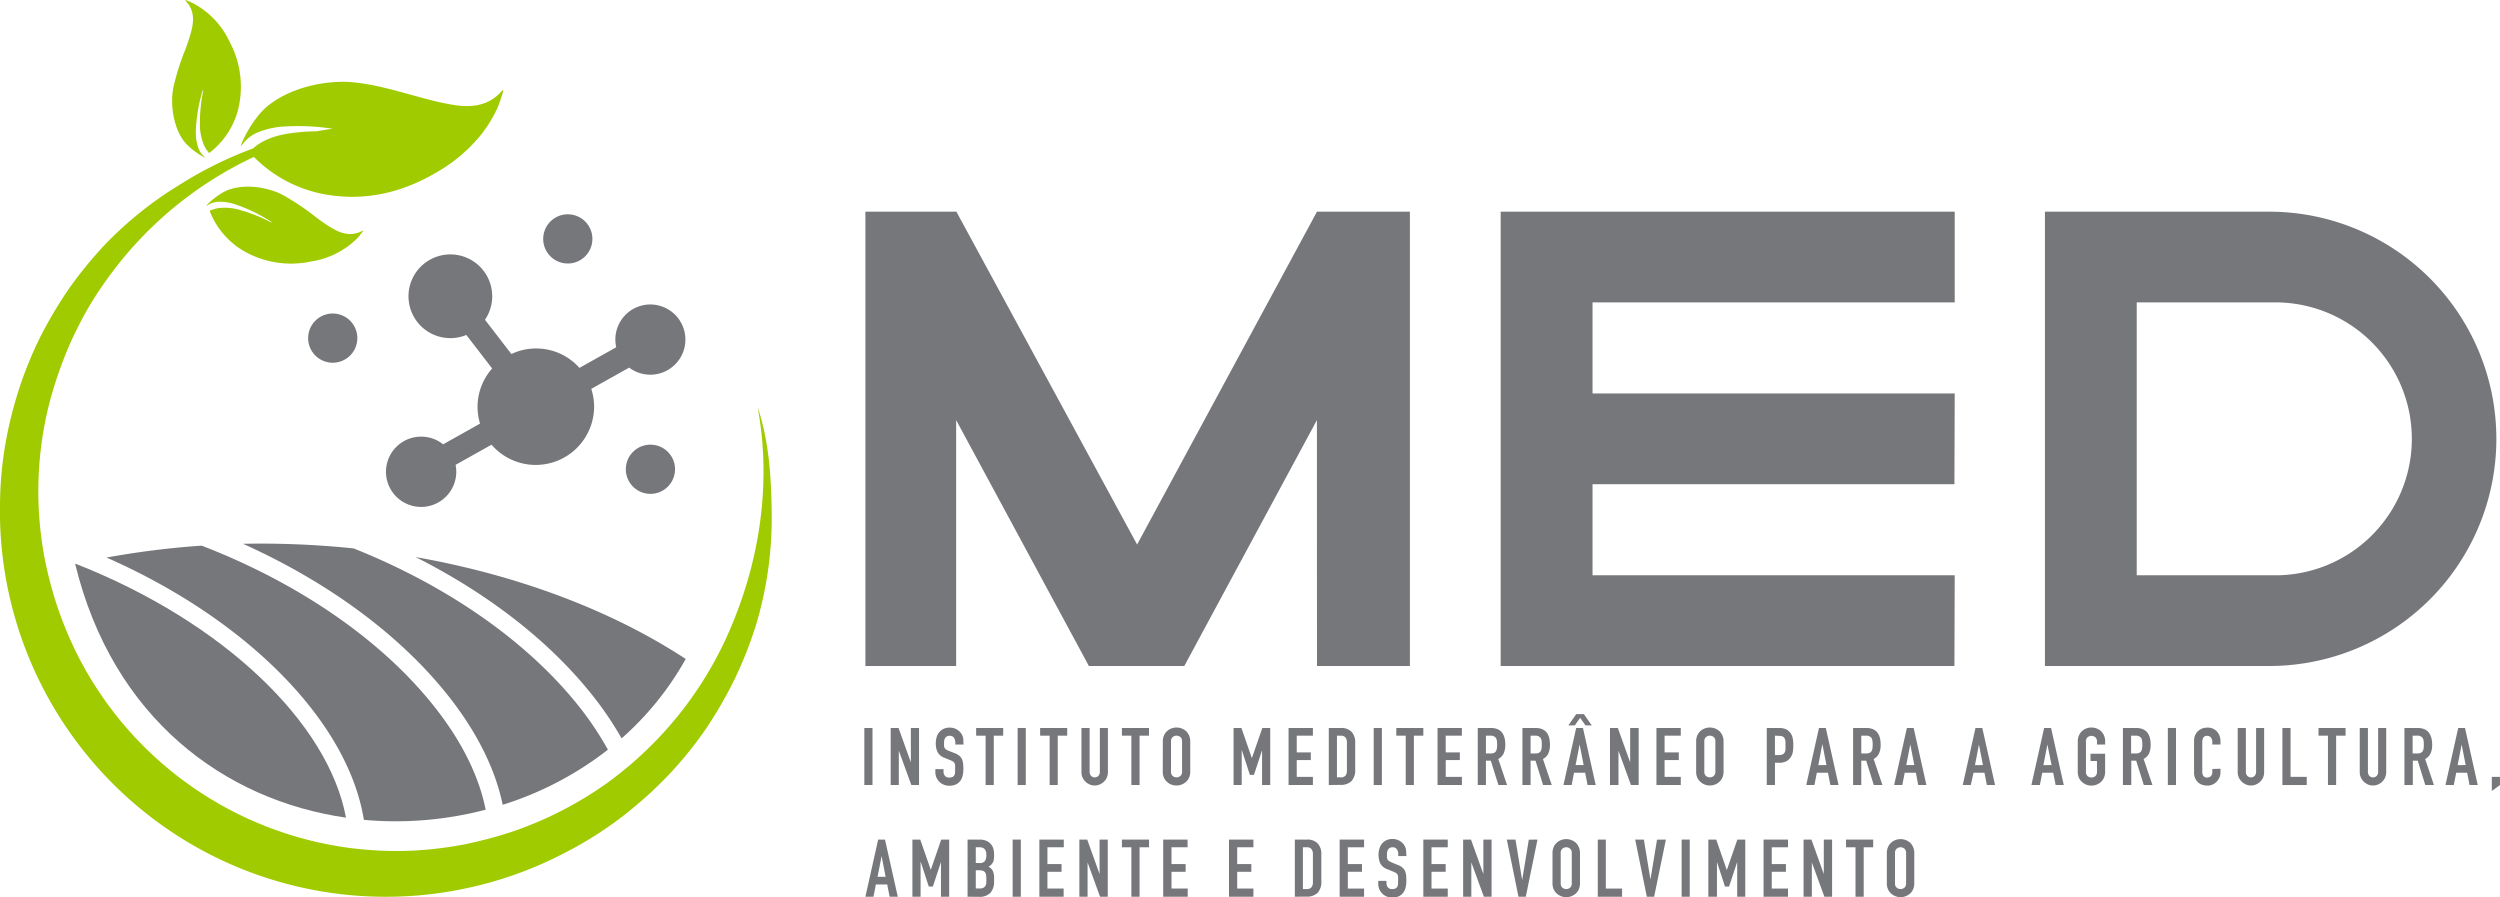 <svg xmlns="http://www.w3.org/2000/svg" viewBox="0 0 685.01 245.85"><defs><style>.cls-1{fill:#76777a;}.cls-2{fill:#a0cb00;}</style></defs><g id="Layer_2" data-name="Layer 2"><g id="Camada_1" data-name="Camada 1"><path class="cls-1" d="M622.56,58H560.32V182.48h62.24a62.24,62.24,0,0,0,0-124.47Zm.29,99.62H585.47V82.86h37.38a37.39,37.39,0,1,1,0,74.77Z"/><polygon class="cls-1" points="261.99 115.11 298.36 182.49 324.5 182.49 360.84 115.11 360.86 182.49 386.32 182.49 386.32 57.99 360.86 57.99 311.57 149.2 262.05 57.99 237.12 57.99 237.12 182.49 261.99 182.49 261.99 115.11"/><polygon class="cls-1" points="535.6 157.63 436.36 157.63 436.36 132.68 535.52 132.68 535.6 107.81 436.36 107.81 436.36 82.86 535.6 82.86 535.6 57.99 411.19 57.99 411.19 59.19 411.19 82.86 411.19 107.81 411.19 132.68 411.19 157.63 411.19 177.4 411.19 182.49 535.52 182.49 535.6 157.63"/><path class="cls-1" d="M133.07,221.86c-1.93-9.78-7.19-20.05-15.64-30.19C103,174.32,81,159.44,55.26,149.51a234.11,234.11,0,0,0-26.07,3.26C68.3,170,95.45,198.09,99.7,224.64A97.18,97.18,0,0,0,133.07,221.86Z"/><path class="cls-1" d="M166.57,205.42a87.35,87.35,0,0,0-9.47-13.75c-14.07-16.9-35.31-31.47-60.19-41.4A246.34,246.34,0,0,0,66.58,149c22.36,10.05,41.43,23.81,54.56,39.58,8.86,10.63,14.44,21.49,16.6,31.94A91.39,91.39,0,0,0,166.57,205.42Z"/><path class="cls-1" d="M20.73,154.48l-.14,0c10.3,42.43,41.07,64.8,74.21,69.56C90,198.12,61.27,170.4,20.73,154.48Z"/><path class="cls-1" d="M187.89,180.56c-20.41-13.38-46.14-23-74-27.92,19.06,9.63,35.31,22,46.91,36a92,92,0,0,1,9.52,13.68A82.71,82.71,0,0,0,187.89,180.56Z"/><path class="cls-1" d="M91.7,85.93a6.74,6.74,0,1,0,6.19,7.24A6.73,6.73,0,0,0,91.7,85.93Z"/><path class="cls-1" d="M178.75,121.86a6.74,6.74,0,1,0,6.19,7.24A6.73,6.73,0,0,0,178.75,121.86Z"/><path class="cls-1" d="M155.05,72.18a6.74,6.74,0,1,0-6.19-7.24A6.74,6.74,0,0,0,155.05,72.18Z"/><path class="cls-1" d="M178.24,83.42A9.61,9.61,0,0,0,168.61,93a10.12,10.12,0,0,0,.24,2.15l-10.08,5.65A15.89,15.89,0,0,0,140.12,97l-7.23-9.38a11.47,11.47,0,1,0-5.11,4.16l7.07,9.18a15.9,15.9,0,0,0-4,10.49,16.1,16.1,0,0,0,.68,4.63l-10.12,5.67a9.51,9.51,0,0,0-6-2.11,9.63,9.63,0,1,0,9.61,9.64,10,10,0,0,0-.19-1.91l9.85-5.52a16,16,0,0,0,28.11-10.35,16.18,16.18,0,0,0-.78-4.95l10.38-5.82a9.62,9.62,0,1,0,5.8-17.3Z"/><path class="cls-2" d="M99.37,63.21c-2.93,1.62-5.68.89-8.32-.65-1.53-.9-3-1.93-4.42-3a67.81,67.81,0,0,0-9.38-6.27c-3.61-1.8-9.44-3-14.27-1.4-3.48,1.12-7.31,5.13-6.19,4.41a5.87,5.87,0,0,1,2.79-1,12.94,12.94,0,0,1,4.78.66,43,43,0,0,1,9.92,4.79c.06,0,.09.11.22.28l-.79-.38a41.56,41.56,0,0,0-7.61-3,14.34,14.34,0,0,0-6.63-.57,19,19,0,0,0-2,.64c.07.24.08.34.12.43a21.82,21.82,0,0,0,8.86,10.43,26,26,0,0,0,18.7,3.08A22.75,22.75,0,0,0,97.7,65.48c.65-.66,1.19-1.41,1.79-2.11Z"/><path class="cls-2" d="M56.06,43a5.84,5.84,0,0,1-1.7-2.41,12.91,12.91,0,0,1-.7-4.77,43.54,43.54,0,0,1,1.82-10.87c0-.07.09-.12.21-.29-.06.38-.1.62-.14.86a42.16,42.16,0,0,0-.77,8.16,14.35,14.35,0,0,0,1.31,6.52c.32.61.77,1.14,1.16,1.73a4,4,0,0,0,.39-.25,21.82,21.82,0,0,0,7.54-11.41,26.09,26.09,0,0,0-2.27-18.82,22.73,22.73,0,0,0-9.5-10.28C52.61.69,51.73.37,50.89,0a.91.91,0,0,0-.11.16c2.36,2.35,2.43,5.2,1.69,8.16a50.8,50.8,0,0,1-1.62,5.08,67.52,67.52,0,0,0-3.39,10.76c-.73,4-.21,9.89,2.63,14.09C52.15,41.28,57.06,43.83,56.06,43Z"/><path class="cls-2" d="M201.17,169.69a100.93,100.93,0,0,1-27.58,39.09q-1.89,1.66-3.86,3.21c-1.19.94-2.39,1.86-3.62,2.74a101.33,101.33,0,0,1-25.31,13c-.69.24-1.4.45-2.09.67q-2.4.77-4.81,1.4-3.41.9-6.84,1.6A104.53,104.53,0,0,1,113,233.08a94.9,94.9,0,0,1-12.73-.27c-1.59-.13-3.19-.3-4.78-.51a98,98,0,0,1-74.61-53.55,104.2,104.2,0,0,1-5.37-13.13A114,114,0,0,1,12,151.82c0-.18,0-.36-.08-.54-.12-.68-.22-1.37-.32-2.06a97.76,97.76,0,0,1,2.24-39.94,116.55,116.55,0,0,1,4.7-13.62,108,108,0,0,1,6.59-12.9A112.6,112.6,0,0,1,33.63,70.9,103.22,103.22,0,0,1,69.57,43,36.55,36.55,0,0,0,89.05,53.26c11.3,2,21.71-.61,31.36-6.5a42.92,42.92,0,0,0,11-9.36,34.65,34.65,0,0,0,5-8.09c.62-1.43,1-2.94,1.54-4.41l-.28-.17c-3.64,4.32-8.42,4.84-13.51,4-3-.49-5.89-1.22-8.79-2-6.14-1.65-12.22-3.56-18.59-4.18C90,21.9,80.07,23.62,73.4,29,68.59,32.88,65,41.53,66.32,39.71a10,10,0,0,1,3.81-3.21,21.72,21.72,0,0,1,7.93-1.84,62.11,62.11,0,0,1,13.08.61c-1.49.21-3,.45-4.43.72-1.63,0-3.25.08-4.88.25-3.78.38-7.51,1.06-10.79,3.13a14.9,14.9,0,0,0-1.69,1.3A106,106,0,0,0,49.27,50.6,101.67,101.67,0,0,0,29,66.77a111.69,111.69,0,0,0-9.88,12,117.56,117.56,0,0,0-8,13.39,104.89,104.89,0,0,0-5.93,14.53A111.11,111.11,0,0,0,1.42,122,100.82,100.82,0,0,0,0,139.25c0,.25,0,.49,0,.73,0,.44,0,.88,0,1.33,0,.24,0,.49,0,.74A105.72,105.72,0,0,0,131.84,242.44q2.79-.7,5.53-1.56A105.36,105.36,0,0,0,154.14,234,102.46,102.46,0,0,0,172,222.58l.73-.61c1.42-1.14,2.8-2.32,4.16-3.53a104.08,104.08,0,0,0,16.54-18.74,117.29,117.29,0,0,0,7.82-13.51A112.56,112.56,0,0,0,207,171.73a101.64,101.64,0,0,0,4.45-31c-.12-10-.73-19.87-3.87-29.23C211.27,131.24,208.47,151.58,201.17,169.69Z"/><path class="cls-1" d="M236.83,215.1V199.47h2.24V215.1Z"/><path class="cls-1" d="M244.05,215.1V199.47h2.15l3.38,9.42h0v-9.42h2.24V215.1h-2.11l-3.43-9.4h0v9.4Z"/><path class="cls-1" d="M264,204h-2.24v-.5a2.38,2.38,0,0,0-.36-1.33,1.33,1.33,0,0,0-1.22-.56,1.47,1.47,0,0,0-.74.17,1.49,1.49,0,0,0-.46.44,2,2,0,0,0-.25.65,4.59,4.59,0,0,0-.06.76c0,.3,0,.56,0,.77a1.37,1.37,0,0,0,.17.54,1.16,1.16,0,0,0,.38.42,3.65,3.65,0,0,0,.69.35l1.71.68a4.42,4.42,0,0,1,1.21.67,3,3,0,0,1,.73.89,3.91,3.91,0,0,1,.32,1.2,11.4,11.4,0,0,1,.09,1.52,7.55,7.55,0,0,1-.2,1.83,3.8,3.8,0,0,1-.63,1.44,3.23,3.23,0,0,1-1.21,1,4.31,4.31,0,0,1-1.82.35,4,4,0,0,1-1.52-.29,3.63,3.63,0,0,1-1.2-.79,3.8,3.8,0,0,1-.8-1.17,3.53,3.53,0,0,1-.3-1.46v-.83h2.24v.7a1.84,1.84,0,0,0,.36,1.11,1.44,1.44,0,0,0,1.22.49,2,2,0,0,0,.89-.17,1.06,1.06,0,0,0,.49-.47,1.65,1.65,0,0,0,.21-.73q0-.44,0-1a9.49,9.49,0,0,0,0-1,1.68,1.68,0,0,0-.18-.63,1.18,1.18,0,0,0-.4-.4,6,6,0,0,0-.67-.33l-1.6-.66a3.47,3.47,0,0,1-1.94-1.56,5.4,5.4,0,0,1-.5-2.45,5.71,5.71,0,0,1,.24-1.67,3.64,3.64,0,0,1,.73-1.36,3.24,3.24,0,0,1,1.17-.91,3.88,3.88,0,0,1,1.7-.34,3.64,3.64,0,0,1,1.53.31,3.69,3.69,0,0,1,1.19.81,3.36,3.36,0,0,1,1,2.41Z"/><path class="cls-1" d="M270.06,215.1V201.58h-2.59v-2.11h7.41v2.11H272.3V215.1Z"/><path class="cls-1" d="M278.83,215.1V199.47h2.24V215.1Z"/><path class="cls-1" d="M287.61,215.1V201.58H285v-2.11h7.42v2.11h-2.59V215.1Z"/><path class="cls-1" d="M303.57,199.47v12.12a3.62,3.62,0,0,1-.28,1.41,3.45,3.45,0,0,1-.78,1.15,3.57,3.57,0,0,1-1.16.79,3.52,3.52,0,0,1-1.41.29,3.43,3.43,0,0,1-1.39-.29,3.75,3.75,0,0,1-1.15-.79,3.63,3.63,0,0,1-.79-1.15,3.45,3.45,0,0,1-.29-1.41V199.47h2.24v11.9a1.63,1.63,0,0,0,.4,1.22,1.41,1.41,0,0,0,2,0,1.63,1.63,0,0,0,.4-1.22v-11.9Z"/><path class="cls-1" d="M310,215.1V201.58h-2.59v-2.11h7.42v2.11h-2.59V215.1Z"/><path class="cls-1" d="M318.62,203.16a4,4,0,0,1,.33-1.67,3.6,3.6,0,0,1,.88-1.21,3.85,3.85,0,0,1,1.19-.7,4,4,0,0,1,1.35-.24,3.92,3.92,0,0,1,1.35.24,4.12,4.12,0,0,1,1.22.7,3.84,3.84,0,0,1,.86,1.21,4,4,0,0,1,.33,1.67v8.25a4,4,0,0,1-.33,1.69,3.41,3.41,0,0,1-.86,1.16,3.81,3.81,0,0,1-1.22.73,3.92,3.92,0,0,1-1.35.24A4,4,0,0,1,321,215a3.58,3.58,0,0,1-1.19-.73,3.22,3.22,0,0,1-.88-1.16,4,4,0,0,1-.33-1.69Zm2.24,8.25a1.5,1.5,0,0,0,.45,1.2,1.6,1.6,0,0,0,1.06.38,1.63,1.63,0,0,0,1.07-.38,1.5,1.5,0,0,0,.45-1.2v-8.25a1.5,1.5,0,0,0-.45-1.2,1.63,1.63,0,0,0-1.07-.38,1.6,1.6,0,0,0-1.06.38,1.5,1.5,0,0,0-.45,1.2Z"/><path class="cls-1" d="M338,215.1V199.47h2.15l2.87,8.27h0l2.86-8.27h2.17V215.1h-2.24v-9.51h0l-2.22,6.72h-1.12l-2.19-6.72h-.05v9.51Z"/><path class="cls-1" d="M353.07,215.1V199.47h6.67v2.11h-4.43v4.58h3.86v2.11h-3.86v4.59h4.43v2.24Z"/><path class="cls-1" d="M364.09,215.1V199.47h3.31a3.84,3.84,0,0,1,2.93,1.05,4.17,4.17,0,0,1,1,3v7.31a4.33,4.33,0,0,1-1.06,3.23,4.18,4.18,0,0,1-3.06,1Zm2.24-13.52V213h1a1.69,1.69,0,0,0,1.34-.47,2.32,2.32,0,0,0,.39-1.48v-7.53a2.36,2.36,0,0,0-.37-1.43,1.61,1.61,0,0,0-1.36-.5Z"/><path class="cls-1" d="M376.4,215.1V199.47h2.24V215.1Z"/><path class="cls-1" d="M385.18,215.1V201.58h-2.59v-2.11H390v2.11h-2.59V215.1Z"/><path class="cls-1" d="M393.89,215.1V199.47h6.67v2.11h-4.43v4.58H400v2.11h-3.86v4.59h4.43v2.24Z"/><path class="cls-1" d="M404.91,215.1V199.47h3.6q3.94,0,3.95,4.59a5.91,5.91,0,0,1-.43,2.35,3.34,3.34,0,0,1-1.5,1.55l2.41,7.14h-2.37l-2.09-6.68h-1.33v6.68Zm2.24-13.52v4.87h1.27a2.24,2.24,0,0,0,.94-.16,1.23,1.23,0,0,0,.55-.48,2,2,0,0,0,.24-.75,7.84,7.84,0,0,0,0-2.09,2.05,2.05,0,0,0-.26-.78,1.79,1.79,0,0,0-1.58-.61Z"/><path class="cls-1" d="M417.15,215.1V199.47h3.6q3.94,0,3.95,4.59a5.74,5.74,0,0,1-.43,2.35,3.25,3.25,0,0,1-1.5,1.55l2.42,7.14h-2.38l-2.08-6.68h-1.34v6.68Zm2.24-13.52v4.87h1.27a2.29,2.29,0,0,0,.95-.16,1.35,1.35,0,0,0,.55-.48,2.36,2.36,0,0,0,.24-.75,9.13,9.13,0,0,0,0-2.09,2.06,2.06,0,0,0-.27-.78,1.76,1.76,0,0,0-1.58-.61Z"/><path class="cls-1" d="M428.39,215.1l3.49-15.63h1.86l3.49,15.63H435l-.66-3.36h-3.05l-.65,3.36Zm5.53-5.47-1.1-5.66h0l-1.1,5.66Z"/><path class="cls-1" d="M441.14,215.1V199.47h2.15l3.38,9.42h0v-9.42H449V215.1h-2.11l-3.42-9.4h0v9.4Z"/><path class="cls-1" d="M453.87,215.1V199.47h6.67v2.11H456.1v4.58H460v2.11H456.1v4.59h4.44v2.24Zm-24.14-16.33,2.15-3.09H434l2.15,3.09h-1.71l-1.47-2.09-1.47,2.09Z"/><path class="cls-1" d="M464.75,203.16a4,4,0,0,1,.33-1.67,3.6,3.6,0,0,1,.88-1.21,3.85,3.85,0,0,1,1.19-.7,4,4,0,0,1,1.35-.24,3.92,3.92,0,0,1,1.35.24,4.12,4.12,0,0,1,1.22.7,3.84,3.84,0,0,1,.86,1.21,4,4,0,0,1,.33,1.67v8.25a4,4,0,0,1-.33,1.69,3.41,3.41,0,0,1-.86,1.16,3.81,3.81,0,0,1-1.22.73,3.92,3.92,0,0,1-1.35.24,4,4,0,0,1-1.35-.24,3.58,3.58,0,0,1-1.19-.73,3.22,3.22,0,0,1-.88-1.16,4,4,0,0,1-.33-1.69Zm2.24,8.25a1.5,1.5,0,0,0,.45,1.2,1.6,1.6,0,0,0,1.06.38,1.63,1.63,0,0,0,1.07-.38,1.5,1.5,0,0,0,.45-1.2v-8.25a1.5,1.5,0,0,0-.45-1.2,1.63,1.63,0,0,0-1.07-.38,1.6,1.6,0,0,0-1.06.38,1.5,1.5,0,0,0-.45,1.2Z"/><path class="cls-1" d="M484.1,215.1V199.47h3.36a5,5,0,0,1,1.63.24,3.09,3.09,0,0,1,1.27.86,3.39,3.39,0,0,1,.79,1.44,8.73,8.73,0,0,1,.22,2.22,11.05,11.05,0,0,1-.12,1.78,3.59,3.59,0,0,1-.52,1.36,3.29,3.29,0,0,1-1.23,1.2,4.16,4.16,0,0,1-2,.43h-1.15v6.1Zm2.24-13.52v5.31h1.08a2.3,2.3,0,0,0,1.05-.2,1.22,1.22,0,0,0,.55-.55,1.93,1.93,0,0,0,.21-.81c0-.32,0-.68,0-1.07s0-.72,0-1a2.09,2.09,0,0,0-.2-.86,1.2,1.2,0,0,0-.52-.57,2,2,0,0,0-1-.2Z"/><path class="cls-1" d="M494.92,215.1l3.49-15.63h1.87l3.49,15.63h-2.24l-.66-3.36h-3.05l-.66,3.36Zm5.53-5.47L499.36,204h-.05l-1.09,5.66Z"/><path class="cls-1" d="M507.76,215.1V199.47h3.6q3.95,0,3.95,4.59a5.74,5.74,0,0,1-.43,2.35,3.25,3.25,0,0,1-1.5,1.55l2.42,7.14h-2.37l-2.09-6.68H510v6.68ZM510,201.58v4.87h1.27a2.29,2.29,0,0,0,1-.16,1.29,1.29,0,0,0,.55-.48,2.36,2.36,0,0,0,.24-.75,9.13,9.13,0,0,0,0-2.09,2.06,2.06,0,0,0-.27-.78,1.76,1.76,0,0,0-1.58-.61Z"/><path class="cls-1" d="M519,215.1l3.49-15.63h1.86l3.49,15.63H525.6l-.65-3.36H521.9l-.66,3.36Zm5.53-5.47-1.1-5.66h0l-1.1,5.66Z"/><path class="cls-1" d="M537.8,215.1l3.49-15.63h1.87l3.49,15.63h-2.24l-.66-3.36h-3L540,215.1Zm5.53-5.47L542.24,204h0l-1.09,5.66Z"/><path class="cls-1" d="M556.61,215.1l3.49-15.63H562l3.48,15.63h-2.23l-.66-3.36h-3l-.66,3.36Zm5.53-5.47L561,204h0l-1.1,5.66Z"/><path class="cls-1" d="M569.32,203.16a4,4,0,0,1,.33-1.67,3.72,3.72,0,0,1,.87-1.21,3.9,3.9,0,0,1,1.2-.7,3.92,3.92,0,0,1,2.7,0,4.12,4.12,0,0,1,1.22.7,3.82,3.82,0,0,1,.85,1.21,4,4,0,0,1,.33,1.67V204h-2.24v-.79a1.5,1.5,0,0,0-.45-1.2,1.67,1.67,0,0,0-2.12,0,1.5,1.5,0,0,0-.45,1.2v8.25a1.5,1.5,0,0,0,.45,1.2,1.67,1.67,0,0,0,2.12,0,1.5,1.5,0,0,0,.45-1.2v-2.94h-1.77v-2h4v4.92a4,4,0,0,1-.33,1.69,3.39,3.39,0,0,1-.85,1.16,3.81,3.81,0,0,1-1.22.73,3.92,3.92,0,0,1-2.7,0,3.62,3.62,0,0,1-1.2-.73,3.31,3.31,0,0,1-.87-1.16,4,4,0,0,1-.33-1.69Z"/><path class="cls-1" d="M581.69,215.1V199.47h3.6c2.64,0,4,1.53,4,4.59a5.91,5.91,0,0,1-.42,2.35,3.32,3.32,0,0,1-1.51,1.55l2.42,7.14h-2.37l-2.09-6.68h-1.34v6.68Zm2.24-13.52v4.87h1.28a2.24,2.24,0,0,0,.94-.16,1.29,1.29,0,0,0,.55-.48,2,2,0,0,0,.24-.75,7.84,7.84,0,0,0,0-2.09,2.05,2.05,0,0,0-.26-.78,1.79,1.79,0,0,0-1.58-.61Z"/><path class="cls-1" d="M594,215.1V199.47h2.23V215.1Z"/><path class="cls-1" d="M608.42,210.64v1a3.52,3.52,0,0,1-.27,1.37,3.84,3.84,0,0,1-.76,1.15,3.63,3.63,0,0,1-1.13.8,3.28,3.28,0,0,1-1.39.3,4.91,4.91,0,0,1-1.3-.18,3,3,0,0,1-1.18-.61,3.44,3.44,0,0,1-.87-1.13,4,4,0,0,1-.34-1.77v-8.6a4,4,0,0,1,.26-1.43,3.43,3.43,0,0,1,.75-1.14,3.66,3.66,0,0,1,1.15-.76,3.94,3.94,0,0,1,1.48-.27,3.38,3.38,0,0,1,2.57,1,3.72,3.72,0,0,1,.76,1.2,4.08,4.08,0,0,1,.27,1.5V204h-2.24v-.75a1.79,1.79,0,0,0-.37-1.14,1.21,1.21,0,0,0-1-.48,1.16,1.16,0,0,0-1.11.51,2.83,2.83,0,0,0-.27,1.31v8a2.06,2.06,0,0,0,.3,1.14,1.15,1.15,0,0,0,1.06.46,1.65,1.65,0,0,0,.47-.08,1.26,1.26,0,0,0,.47-.25,1.32,1.32,0,0,0,.33-.48,1.94,1.94,0,0,0,.13-.77v-.77Z"/><path class="cls-1" d="M620.38,199.47v12.12a3.62,3.62,0,0,1-.27,1.41,3.45,3.45,0,0,1-.78,1.15,3.68,3.68,0,0,1-1.16.79,3.52,3.52,0,0,1-1.41.29,3.43,3.43,0,0,1-1.39-.29,3.82,3.82,0,0,1-1.94-1.94,3.45,3.45,0,0,1-.29-1.41V199.47h2.24v11.9a1.63,1.63,0,0,0,.4,1.22,1.41,1.41,0,0,0,2,0,1.67,1.67,0,0,0,.4-1.22v-11.9Z"/><path class="cls-1" d="M625.39,215.1V199.47h2.23v13.39h4.44v2.24Z"/><path class="cls-1" d="M637.87,215.1V201.58h-2.59v-2.11h7.42v2.11h-2.59V215.1Z"/><path class="cls-1" d="M653.83,199.47v12.12a3.56,3.56,0,0,1-1.06,2.56,3.57,3.57,0,0,1-1.16.79,3.51,3.51,0,0,1-1.4.29,3.44,3.44,0,0,1-1.4-.29,3.75,3.75,0,0,1-1.15-.79,3.63,3.63,0,0,1-.79-1.15,3.45,3.45,0,0,1-.29-1.41V199.47h2.24v11.9a1.63,1.63,0,0,0,.4,1.22,1.41,1.41,0,0,0,2,0,1.63,1.63,0,0,0,.4-1.22v-11.9Z"/><path class="cls-1" d="M658.83,215.1V199.47h3.6q3.95,0,4,4.59a5.74,5.74,0,0,1-.43,2.35,3.3,3.3,0,0,1-1.5,1.55l2.41,7.14h-2.37l-2.08-6.68h-1.34v6.68Zm2.24-13.52v4.87h1.27a2.29,2.29,0,0,0,.95-.16,1.26,1.26,0,0,0,.54-.48,2.13,2.13,0,0,0,.25-.75,9.13,9.13,0,0,0,0-2.09,2.25,2.25,0,0,0-.27-.78,1.78,1.78,0,0,0-1.58-.61Z"/><path class="cls-1" d="M670.07,215.1l3.49-15.63h1.86l3.49,15.63h-2.24l-.66-3.36h-3l-.66,3.36Zm5.53-5.47L674.5,204h0l-1.1,5.66Z"/><path class="cls-1" d="M682.77,216.72v-3.86H685v2.24Z"/><path class="cls-1" d="M237.12,245.71l3.5-15.66h1.87L246,245.71h-2.24l-.66-3.36H240l-.66,3.36Zm5.54-5.47-1.1-5.68h0l-1.1,5.68Z"/><path class="cls-1" d="M250,245.71V230.05h2.15l2.89,8.29h0l2.86-8.29h2.18v15.66h-2.25v-9.52h0l-2.22,6.73h-1.12l-2.2-6.73h-.05v9.52Z"/><path class="cls-1" d="M265.12,245.71V230.05h3.28a4.62,4.62,0,0,1,1.84.33,3.44,3.44,0,0,1,1.24.88,3.37,3.37,0,0,1,.7,1.27,5.57,5.57,0,0,1,.2,1.48v.57a4.72,4.72,0,0,1-.1,1.08,2.52,2.52,0,0,1-.29.77,3.13,3.13,0,0,1-1.15,1.06,2.41,2.41,0,0,1,1.17,1.1,4.34,4.34,0,0,1,.37,2v.88a4.55,4.55,0,0,1-1,3.17,4.13,4.13,0,0,1-3.2,1.09Zm2.25-13.55v4.31h1a1.71,1.71,0,0,0,1.51-.56,2.94,2.94,0,0,0,.38-1.64,2.44,2.44,0,0,0-.43-1.58,1.9,1.9,0,0,0-1.55-.53Zm0,6.29v5h1a2.22,2.22,0,0,0,1.06-.2,1.37,1.37,0,0,0,.59-.55,2.07,2.07,0,0,0,.24-.83c0-.33,0-.68,0-1.06a7.62,7.62,0,0,0-.06-1,2,2,0,0,0-.27-.75,1.16,1.16,0,0,0-.59-.45,2.71,2.71,0,0,0-1-.15Z"/><path class="cls-1" d="M277.47,245.71V230.05h2.24v15.66Z"/><path class="cls-1" d="M284.79,245.71V230.05h6.69v2.11H287v4.6h3.87v2.11H287v4.6h4.44v2.24Z"/><path class="cls-1" d="M295.75,245.71V230.05h2.15l3.39,9.44h0v-9.44h2.24v15.66h-2.11L298,236.3H298v9.41Z"/><path class="cls-1" d="M310,245.71V232.16h-2.59v-2.11h7.43v2.11h-2.59v13.55Z"/><path class="cls-1" d="M318.72,245.71V230.05h6.68v2.11H321v4.6h3.87v2.11H321v4.6h4.44v2.24Z"/><path class="cls-1" d="M336.75,245.71V230.05h6.69v2.11H339v4.6h3.87v2.11H339v4.6h4.44v2.24Z"/><path class="cls-1" d="M354.79,245.71V230.05h3.33a3.81,3.81,0,0,1,2.93,1.06,4.16,4.16,0,0,1,1,3v7.32a4.38,4.38,0,0,1-1.06,3.25,4.2,4.2,0,0,1-3.07,1ZM357,232.16V243.6h1a1.64,1.64,0,0,0,1.34-.47,2.27,2.27,0,0,0,.4-1.49V234.1a2.36,2.36,0,0,0-.37-1.43,1.6,1.6,0,0,0-1.37-.51Z"/><path class="cls-1" d="M367.07,245.71V230.05h6.69v2.11h-4.45v4.6h3.88v2.11h-3.88v4.6h4.45v2.24Z"/><path class="cls-1" d="M385.37,234.56h-2.24v-.51a2.43,2.43,0,0,0-.36-1.33,1.36,1.36,0,0,0-1.22-.56,1.35,1.35,0,0,0-1.21.62,2,2,0,0,0-.25.65,4.59,4.59,0,0,0-.06.76c0,.3,0,.56,0,.77a1.42,1.42,0,0,0,.17.55,1.06,1.06,0,0,0,.38.41,3.61,3.61,0,0,0,.69.36L383,237a4.17,4.17,0,0,1,1.21.67,3,3,0,0,1,.73.89,4.22,4.22,0,0,1,.33,1.2,13.89,13.89,0,0,1,.08,1.53,8.25,8.25,0,0,1-.19,1.84,4.13,4.13,0,0,1-.64,1.44,3.12,3.12,0,0,1-1.21,1,4.2,4.2,0,0,1-1.83.36,4,4,0,0,1-1.52-.29,3.58,3.58,0,0,1-1.21-.79,4,4,0,0,1-.8-1.18,3.53,3.53,0,0,1-.3-1.46v-.84h2.25V242a1.84,1.84,0,0,0,.36,1.11,1.41,1.41,0,0,0,1.22.49,2,2,0,0,0,.89-.16,1.16,1.16,0,0,0,.5-.48,1.79,1.79,0,0,0,.21-.73q0-.43,0-1a9.37,9.37,0,0,0,0-1,1.68,1.68,0,0,0-.18-.64,1.31,1.31,0,0,0-.41-.4,6,6,0,0,0-.67-.33l-1.6-.66a3.54,3.54,0,0,1-2-1.57,6,6,0,0,1-.25-4.12,3.81,3.81,0,0,1,.72-1.37,3.37,3.37,0,0,1,1.18-.91,3.88,3.88,0,0,1,1.7-.34,3.64,3.64,0,0,1,1.53.31,3.74,3.74,0,0,1,1.2.81,3.37,3.37,0,0,1,1,2.42Z"/><path class="cls-1" d="M390,245.71V230.05h6.69v2.11h-4.45v4.6h3.88v2.11h-3.88v4.6h4.45v2.24Z"/><path class="cls-1" d="M400.91,245.71V230.05h2.15l3.39,9.44h0v-9.44h2.25v15.66h-2.11l-3.44-9.41h0v9.41Z"/><path class="cls-1" d="M421.28,230.05l-3.21,15.66h-2l-3.19-15.66h2.37L417.05,241h.05l1.8-10.93Z"/><path class="cls-1" d="M425.39,233.75a4,4,0,0,1,.33-1.67,3.41,3.41,0,0,1,.88-1.21,3.63,3.63,0,0,1,1.2-.71,3.95,3.95,0,0,1,2.71,0,4.06,4.06,0,0,1,1.22.71,3.63,3.63,0,0,1,.86,1.21,4,4,0,0,1,.33,1.67V242a4,4,0,0,1-.33,1.69,3.56,3.56,0,0,1-.86,1.17,3.89,3.89,0,0,1-1.22.72,3.8,3.8,0,0,1-2.71,0,3.5,3.5,0,0,1-1.2-.72,3.35,3.35,0,0,1-.88-1.17,4,4,0,0,1-.33-1.69Zm2.25,8.27a1.5,1.5,0,0,0,.45,1.2,1.6,1.6,0,0,0,1.06.38,1.63,1.63,0,0,0,1.07-.38,1.5,1.5,0,0,0,.45-1.2v-8.27a1.48,1.48,0,0,0-.45-1.2,1.59,1.59,0,0,0-1.07-.39,1.56,1.56,0,0,0-1.06.39,1.48,1.48,0,0,0-.45,1.2Z"/><path class="cls-1" d="M437.8,245.71V230.05H440v13.42h4.45v2.24Z"/><path class="cls-1" d="M456.46,230.05l-3.22,15.66h-2l-3.19-15.66h2.38L452.23,241h0l1.8-10.93Z"/><path class="cls-1" d="M460.77,245.71V230.05H463v15.66Z"/><path class="cls-1" d="M468.09,245.71V230.05h2.16l2.88,8.29h.05l2.86-8.29h2.17v15.66H476v-9.52h0l-2.23,6.73h-1.12l-2.2-6.73h0v9.52Z"/><path class="cls-1" d="M483.23,245.71V230.05h6.69v2.11h-4.45v4.6h3.88v2.11h-3.88v4.6h4.45v2.24Z"/><path class="cls-1" d="M494.19,245.71V230.05h2.15l3.39,9.44h0v-9.44H502v15.66h-2.11l-3.44-9.41h0v9.41Z"/><path class="cls-1" d="M508.42,245.71V232.16h-2.6v-2.11h7.44v2.11h-2.6v13.55Z"/><path class="cls-1" d="M517,233.75a4,4,0,0,1,.33-1.67,3.41,3.41,0,0,1,.88-1.21,3.63,3.63,0,0,1,1.2-.71,3.95,3.95,0,0,1,2.71,0,4.06,4.06,0,0,1,1.22.71,3.61,3.61,0,0,1,.85,1.21,4,4,0,0,1,.33,1.67V242a4,4,0,0,1-.33,1.69,3.53,3.53,0,0,1-.85,1.17,3.89,3.89,0,0,1-1.22.72,3.8,3.8,0,0,1-2.71,0,3.5,3.5,0,0,1-1.2-.72,3.35,3.35,0,0,1-.88-1.17A4,4,0,0,1,517,242Zm2.24,8.27a1.48,1.48,0,0,0,.46,1.2,1.6,1.6,0,0,0,1.06.38,1.63,1.63,0,0,0,1.07-.38,1.5,1.5,0,0,0,.45-1.2v-8.27a1.48,1.48,0,0,0-.45-1.2,1.59,1.59,0,0,0-1.07-.39,1.56,1.56,0,0,0-1.06.39,1.45,1.45,0,0,0-.46,1.2Z"/></g></g></svg>